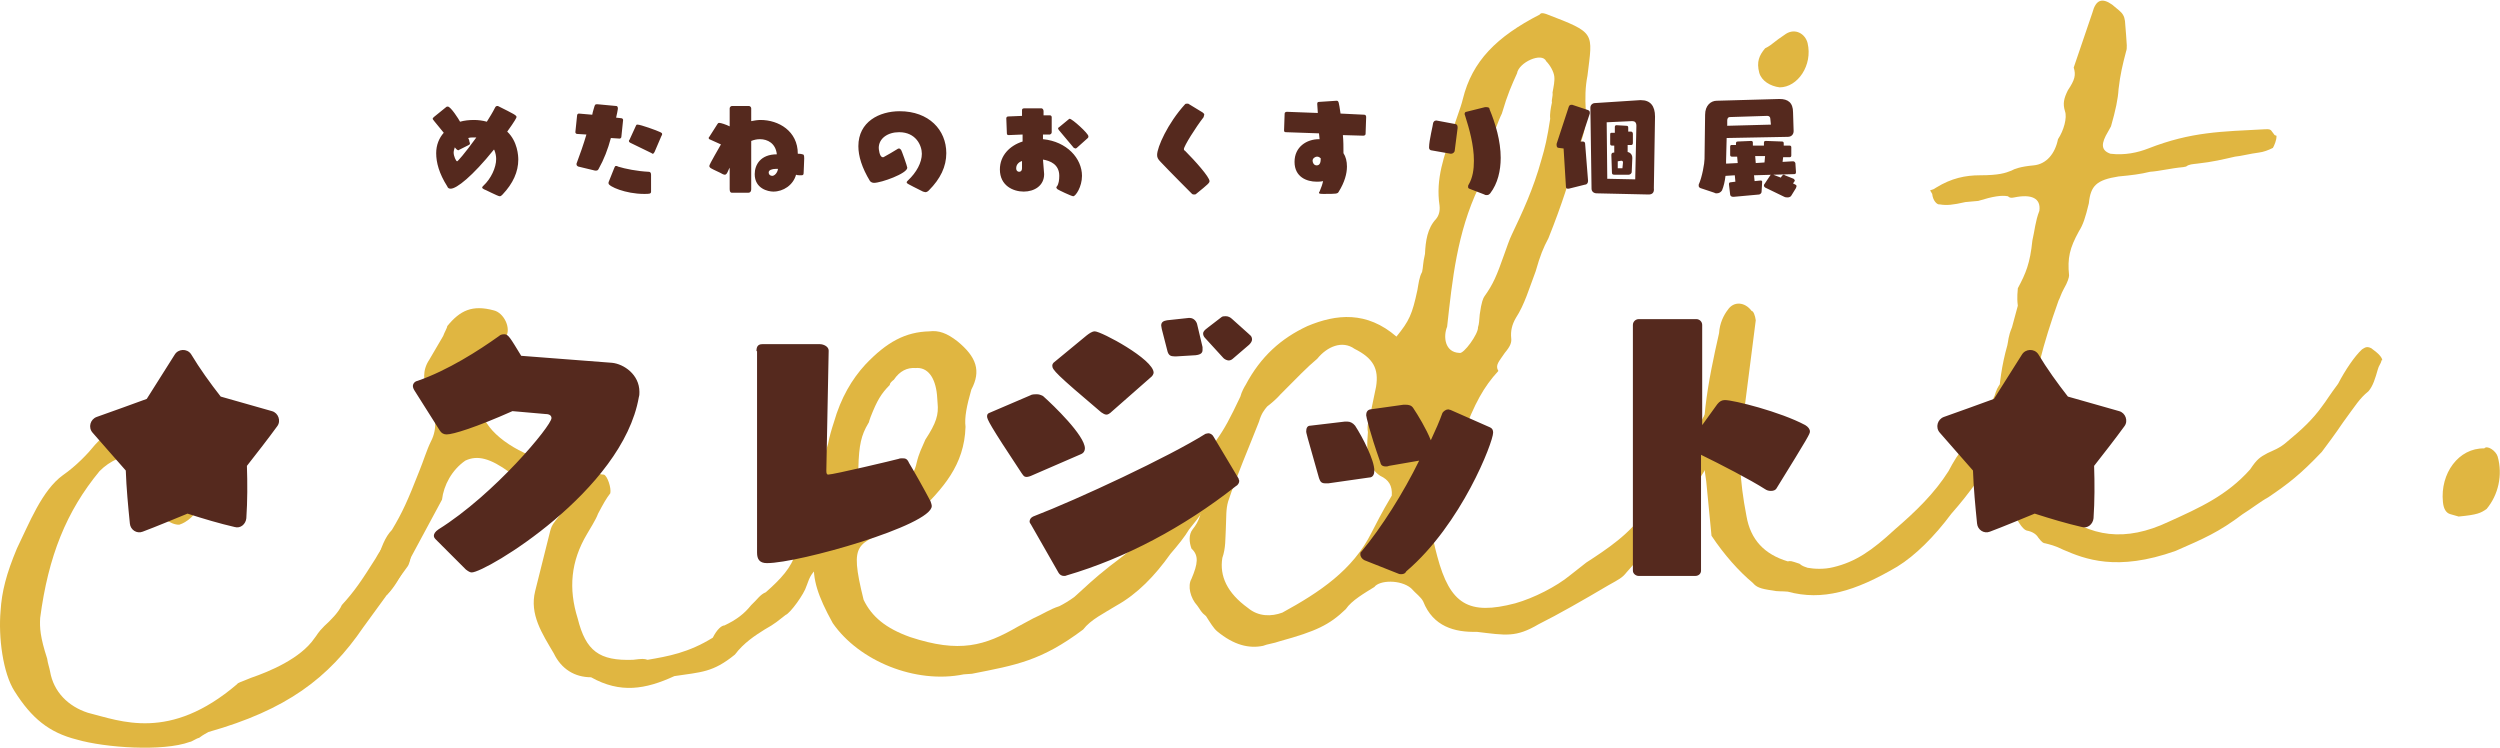 <svg height="128.4" width="429.3" xmlns="http://www.w3.org/2000/svg"><g fill="#e0b641"><path d="M13.2 127c-4.8-1.2-7.8-3.7-10.7-8.3-2-3.1-2.8-9.3-2.4-13.8.2-3.3 1-6.4 2.8-10.7 2.1-4.3 4.3-10 7.9-12.6 2.3-1.6 4.3-3.7 5.5-5.2 3-3.3 5.7-3.8 12.6-3.4 0 0 .8.2 1.8 1.5 1.9 2.3 3 5.8 2.6 7.4l.5 5.2c.1 1.1-1.7 2.6-3 3-1.4.1-3.7-1.6-3.8-2.4l-.1-1.4c.9-2 1-3.9.3-5.8-.4-1.1-1.8-1.8-3.2-2.2-2.8-.3-5.1.8-6.9 2.6-5.7 6.9-8.8 14.6-10.2 25.2-.1 1.7 0 3.3 1.2 7 .1.8.4 1.6.5 2.2.6 3.5 3.1 6 6.5 7.1 5.6 1.4 14 5 25.6-4.9.2-.3.5-.3 2.4-1.1 3.2-1.1 8.5-3.3 10.9-6.8.5-.6.5-.9 1.7-2.1 1-.9 2.5-2.4 3-3.6 2.2-2.4 3.4-4.2 5.8-8 .5-.9 1.2-2 1.7-2.6.5-.9 1.5-1.5 2.3-1.9.5-.1.8-.1 2.1 1.5.3.2.1 3.6-.7 4.5l-7.5 10.3c-6 8.8-13.2 14.2-26.6 18-.5.3-.8.4-1.6 1-.5.1-1.3.7-1.6.7-4.6 1.7-14.6 1-19.4-.4z"/><path d="M101.5 116.3c-2.8 0-5.1-1.4-6.4-4.1-2-3.4-4.2-6.7-3.2-10.7l2.6-10.4c.2-.6.2-.8.9-1.7 1.7-2.1 2.2-3 1-4.2-.7-1.3-2.9-1.9-4.6-2.3-1.1-.2-1.1-.2-1.7-.4-.5.1-1.4-.7-2.6-1.4-3.3-2.4-5.5-3-7.6-2-2.3 1.6-3.7 4.2-4 6.7l-5.6 10.4c-.2.6-.5.6-.7 1.2-.9 1.7-1.9 3.5-3.1 4.7l-1.1.1c-.8.1-2.7-1.9-2.4-2.2.7-1.2.9-2 1.8-3.8.6-2 1.3-4 2.5-5.2 1.8-3 2.7-5 4.7-10.1.7-1.7 1.3-3.7 2-5.1 1.2-2.3.9-4.8-.6-8.7-.7-1.6-.9-3.5.3-5.3l2.4-4.1c.2-.6.7-1.4.7-1.7 2.2-2.7 4.3-3.7 8-2.7 1.7.4 3 3 2.1 4.5-1.7 2.6-3 5.5-4.1 9.2-1.2 2-.8 3.4.8 5.7 2.2 3.4 7.8 6.4 13.6 7.2 1.4.1 3.1.8 4.8 1.2.8.2 1.1.4 1.7.4.6.2 1.3 2.3 1.1 3.2-.7.9-1.2 1.8-2.1 3.5-.4 1.1-1.4 2.6-1.9 3.5-2.8 4.7-3.2 9.4-1.6 14.5 1.4 5.6 3.7 7.3 9.5 7.1 1.6-.2 1.9-.2 2.5 0 3.5-.6 7-1.2 11.2-3.8.7-1.4 1.5-2.1 2-2.1 2.1-1 3.4-2 4.6-3.5 1-.9 1.5-1.8 2.5-2.2 2.5-2.2 4.5-4.3 5.1-6.8.5-.9.7-1.2 1.7-2.4.7-.9 1.5-1.8 1.5-2.1 1.6-3.7 2.8-5.5 3.6-5.6.5-.1 1.4.7 2.4 2 .1.5-.7 4.2-1.2 4.2l-.9 1.7c-.4 1.1-.9 2-1.6 2.9-.2.6-.5.9-1.2 1.5-1.5 1.2-1.8 1.8-2.4 3.5-.4 1.4-2.8 4.7-3.6 5-1.3 1-1.8 1.5-3.6 2.5-1.6 1-3.6 2.3-5.1 4.3-3.8 3.1-5.8 3-10.4 3.7-5 2.3-9.3 3-14.3.2z"/><path d="M143 107c-2.6-4.7-3.5-7.6-3.2-10.7.1-1.9.2-3.3.2-6.1-.1-3.6-.1-6.9 1.2-10.3.2-1.1.4-1.7 1-3.7.2-1.1.6-2.5 1-3.7 1.2-4.2 3.1-7.4 5.4-9.9 3.7-3.9 6.9-5.6 11-5.7 1.6-.2 3 .3 4.8 1.7 3.3 2.7 4.1 5.1 2.4 8.3-.8 2.8-1.2 4.8-1 6.4-.2 6.6-3.9 10.6-8.2 14.8-1 .6-1.5 1.2-3.9 2.3-6.3 3.4-8 2.1-5.4 12.6 1.4 2.9 3.8 4.9 8 6.4 8.5 2.8 12.8 1.5 18.5-1.8l2.6-1.4c1.6-.7 2.9-1.6 4.5-2.1.8-.4 1.8-1 2.6-1.6 2-1.8 3.3-3.1 6.1-5.3 3.3-2.5 6.7-5 9.8-9.7l3.6-5.6c.7-1.4 2.4-3.3 3.2-4.2.8-.6 1.3-.7 2.5.3.5-.1.9 1.3.5 2.7-.2.3-.5.9-.7 1.7-.4 1.4-.6 2.3-.9 2.3-1.7 2.6-2.4 3.8-4.4 6.2-.7 1.2-1.9 2.7-3.2 4.2-2.7 3.8-5.7 6.9-9.3 8.9-2.1 1.3-4.4 2.4-5.7 4.1-7.2 5.4-11.5 6.1-19.1 7.6l-1.4.1c-8.3 1.7-18-2.3-22.5-8.8zm8.5-20.6c3.1-1.7 5.4-4.4 5.9-6.9.4-1.7.9-2.6 1.5-4 1.9-2.9 2.3-4.3 2.1-6.3l-.1-1.4c-.3-3-1.6-4.8-3.7-4.6-1.4-.1-2.7.5-3.7 2-.8.6-.7.9-.7.9-1.5 1.5-2.2 2.7-3.3 5.5-.4 1.1-.2.8-.4 1.1-1.2 2-1.6 3.7-1.7 7.6-.1 1.4-.3 3-.7 4.5.1.5.1 1.4.5 1.9 0 1.5 3.5.6 4.3-.3z"/><path d="M244.4 103.3c-.4-.8-1.2-1.3-2.1-2.3-1.8-1.5-5.4-1.4-6.3-.2-1.6 1-3.9 2.3-4.9 3.8-2.8 2.7-5.1 3.8-11.3 5.5-1.1.4-2.2.5-2.9.8-2.4.5-5-.1-7.9-2.5-.6-.5-1.2-1.5-1.9-2.6-.9-.7-.9-1-1.5-1.8-1.2-1.3-1.7-3.4-1-4.6 1.1-2.6 1.3-4 0-5.2-.4-1.1-.5-2.4.2-3.3 1.2-1.5 1.4-2.6 2-5.4.2-.8.1-1.7.3-2.2-1.9-2.8.1-5 1.7-7.6 1.5-2.1 2.4-3.8 4.2-7.6.2-.8.7-1.7.9-2 2.6-4.9 6.1-8 10.6-10.1 5-2.1 10.2-2.6 15.3 1.8 2.2-2.7 2.7-3.8 3.6-8 .2-1.1.3-2.2.8-3.1.2-.8.1-1.4.5-3.1.1-2.2.4-4.4 1.9-6 .5-.6.7-1.4.6-2.3-.7-4.6.8-8.6 2.3-12.9.4-1.7 1.3-3.7 1.7-5.4 1.6-6.5 5.8-10.7 13.2-14.5.2-.3.5-.3 1.1-.1 8.6 3.3 8 3.1 7.1 10.6-.4 2-.4 3.9-.3 5.8.3 2.7-.6 5-1.5 7.6-1.2 4.2-2.5 8.5-4.9 14.5-.9 1.7-1.4 2.9-2.2 5.7-1.1 2.9-1.9 5.7-3.4 8-.7 1.2-.9 2.3-.8 3.4.1.8-.1 1.4-1.1 2.6-1 1.5-1.7 2.1-1.1 3.1-2.5 2.7-4.1 5.6-6.1 11-.6 2.5-1.5 4.3-2.3 5.2-3.7 4.2-4.2 7.8-2.1 15.6 2.2 8.3 5.4 10.2 13.4 8.1 3.2-.9 7.1-2.9 9.4-4.8l2.8-2.2c3.4-2.2 7.8-5.1 9.9-8.7.4-1.1 1-1.5 2.4-3.3 2.2-3 5.4-6.8 7.6-12.6 1.2-2.3 2.2-2.7 4.2-2.3.3 0 .9 1.3 1 1.6-.2.6-.5.6-.4 1.1-.4 1.4-.9 2.3-.9 2-3.6 8-11.2 17.6-16.9 23.9-.7.9-1.3 1.2-3.1 2.2-4.4 2.6-8.6 5-12 6.7-3.9 2.3-5.6 1.9-10.6 1.3-3.8.1-7.5-.9-9.2-5.2zm-8.9-11.8c.9-1.7 1.6-3.2 3.5-6.4.1-1.7-.5-2.7-2-3.4-1.8-1.2-2.5-3.3-2.1-7.5-.1-.5-.1-1.1.1-1.9l.2-.6 1.1-5.3c.5-3.1-.5-4.9-3.7-6.5-2.1-1.5-4.7-.4-6.4 1.7-1.8 1.5-3.3 3.1-6.3 6.1-.5.6-1.5 1.5-2.3 2.1-.5.6-1 1.2-1.4 2.6-1.8 4.6-3.8 9.2-5.3 13.7-.4 1.4-.3 2.5-.4 4.7-.1 1.7 0 3.3-.6 5-.5 3.1.8 6 4.4 8.6 1.8 1.5 4 1.5 5.9.8 6.4-3.5 12.1-7.3 15.3-13.7zm18.3-35.3c.2-.6.2-1.1.3-2.2.3-2.2.6-2.8.8-3.1 1.5-2.1 2.1-3.5 3.4-7.2.4-1.1.9-2.6 1.3-3.4 1.8-3.8 3.7-7.8 5.1-12.9.6-2 1-3.7 1.5-7-.1-.8.1-1.9.3-2.8-.1-.5.2-1.1.1-1.7.2-1.1.4-2 .3-2.8s-.7-1.9-1.4-2.6c-.7-1.6-4.7.2-5 2.1-.9 2-1.6 3.5-2.6 6.9-.7 1.4-1.3 3.4-2 4.9-.2 1.1-.4 1.7-1 3.9-.4 1.4-.8 2.8-1 3.9-3.7 7.8-4.5 15.8-5.4 23.9-.7 1.7-.4 4.4 2.1 4.5.7.3 3.3-3.3 3.2-4.4z"/><path d="M304.4 101.4c-2.2-.3-2.8-.6-3.4-1.3-2.4-2-4.9-4.8-7.1-8.1l-.9-9.3c-1.4-8.7.3-17.1 2.2-25.5.1-1.7.8-3.1 1.5-4 1-1.5 2.9-1.4 4.1.2.3 0 .6.8.7 1.6l-2.3 18c-.7 4.5-.5 9.4.7 15.6.7 4.1 3.1 6.6 7.1 7.8.5-.1.5-.1 2 .4.6.5.9.5 1.4.7 1.1.2 2.8.3 4.4-.1 3.8-.9 6.6-2.8 10.6-6.5 3.6-3.1 6.8-6.2 9.2-10 .9-1.7 1.6-2.9 2.9-4.4 1.5-2.1 3.1-4.4 5-8.5.6-2 1.1-2.6 3.5-3.6.5-.3 1.4.1 1.7.9.1 1.4.2 1.6-.3 2.5-.4 1.1-.7 1.7-.8 2.8-1 1.5-2.1 4.1-2.5 5.2-.5.6-.7 1.2-1.7 2.6-1.7 2.6-4.1 6.2-7.3 9.8-2.9 3.9-6.2 7.2-9.3 9.1-7.3 4.3-12.9 5.9-18.8 4.3-1-.1-1.8 0-2.6-.2zm-2.3-88.9c-.5-1.9 0-3 1-4.2.8-.4 1-.6 2.3-1.6l1.3-.9c1.6-1 3.3 0 3.7 1.6.9 3.8-1.7 7.6-4.8 7.6-1.6-.2-3.1-1.1-3.5-2.5z"/><path d="M354.3 94.4c-1.4-.7-2.3-.9-3.1-1.1-.3 0-.6-.2-1.2-1-.3-.5-.9-1-2-1.2-1.4-.4-4.2-6.5-4.4-11.4-.7-7.4-.8-13.7 1.1-20.4.2-.8.1-1.4.8-3.1l1-3.7c-.2-1.6 0-2.5 0-3 1.4-2.6 2.1-4.3 2.5-8.2.4-1.7.5-3.3 1.2-5.1.3-2.2-1.4-2.9-4.3-2.3-.5.1-.8.1-1.1-.2-1.1-.2-2.5 0-5.1.8l-2.2.2c-2.2.5-3.2.6-4.4.4-.5.1-1.2-.7-1.3-1.8-.4-.8-.6-.5.2-.8l.5-.3c2.6-1.6 5-2.1 7.5-2.1 3.3 0 4.4-.4 5.4-.8.5-.3 1.6-.7 3.8-.9s3.7-2 4.2-4.5c1-1.5 1.6-3.7 1.2-4.8-.4-1.3-.2-2.2.5-3.6 1.2-1.8 1.4-2.6 1-3.9l3.2-9.4c.6-2.3 1.7-2.6 3.4-1.4l1.2 1c.6.5.9 1 1 1.8l.2 2.5c.1 1.4.2 2.2 0 2.7-.6 2.3-1 3.9-1.3 6.5-.1 1.7-.5 3.6-1.3 6.4l-.5.9c-1.2 2-1.3 3.2.4 3.8 2.5.3 4.7-.2 6.5-.9 7.4-2.9 12.6-2.9 20-3.3.3 0 .8-.1 1.1.2l.6.8c.6.2.3.2.3.2.1.5-.4 1.7-.6 2-.8.4-1.6.7-2.4.8-1.6.2-3 .6-4.1.7-2.2.5-3.8.9-6.5 1.2-.8.1-1.4.1-1.9.5l-.5.1c-2.2.2-4.1.7-5.7.8-1.6.4-3.2.6-5.4.8-3.8.6-4.8 1.6-5.1 4.6-.6 2.5-1 3.7-1.7 4.8-1.6 2.9-2 4.6-1.7 7.6 0 .3-.2 1.1-.9 2.3-.5.9-.7 1.7-.9 2-5.6 15.7-5.3 21.7-3.2 31.9.2 1.6.8 2.1 2.9 4.1 5.7 4.7 11.8 5.5 19.2 2 5.3-2.4 10-4.5 14-9 1.2-1.8 1.7-2.1 3-2.8.8-.4 2.1-.8 3.4-2 2.3-1.9 4.3-3.7 6-6.1.7-.9 1.2-1.8 2.7-3.8 1.2-2.3 2.8-4.7 4.1-5.9.5-.3.8-.6 1.6-.2l.9.7c1.2 1 1 1.6.9 1.3-.2.8-.5.9-.7 1.7-.4 1.4-.8 2.8-1.6 3.7-1.5 1.2-2.2 2.4-4.4 5.4-1.2 1.8-2.7 3.8-3.6 5-3.7 3.9-5.8 5.5-9.2 7.8-1.3.7-2.8 1.9-4.4 2.9-4.1 3.1-6.7 4.2-11.5 6.3-10.1 3.6-15.6 1.4-19.3-.2zm66.5-6.1c-.8-.2-1.2-1-1.3-2.1-.5-4.9 2.7-9.3 7.1-9.2.5-.6 2 .4 2.3 1.4.9 3.2.1 6.6-1.9 9-1 .7-1.6 1-4.8 1.3z"/></g><path d="M74.9 92.7c-.2-.2-.4-.4-.4-.7s.2-.7.8-1.1c9.6-6 19.4-17.8 19.4-19.1 0-.4-.3-.7-1-.7l-5.7-.5c-6.3 2.8-10.2 4-11.3 4-.5 0-.9-.2-1.2-.7l-4.3-6.8c-.2-.3-.3-.6-.3-.8 0-.4.3-.8.8-.9 5.2-1.8 10.5-5.2 14-7.7.2-.2.5-.3.9-.3.7 0 1 .6 2.9 3.7l15.6 1.2c2 .2 4.7 2 4.7 5 0 .3 0 .6-.1.9-2.8 16.1-26.3 30.1-28.7 30.1-.3 0-.6-.2-1-.5zm55-32.4c0-.7.2-1.2 1-1.2h9.9c.6 0 1.5.4 1.5 1.1l-.4 20.5v.2c0 .4.1.6.3.6.9 0 11.4-2.5 12.1-2.7.2-.1.5-.1.7-.1.5 0 .8.1 1.1.8.8 1.3 2.6 4.5 3.7 6.6.1.3.2.6.2.8 0 3.3-22.8 9.8-28.3 9.8-1.3 0-1.7-.7-1.7-1.8V60.3zm47.4 21.3c-.4.2-.8.3-1 .3-.5 0-.6-.3-.9-.7-5.5-8.3-5.9-9.2-5.9-9.7 0-.3.1-.5.4-.6l7-3c.3-.2.8-.2 1.1-.2.4 0 .7.1 1.1.3 1.8 1.6 7.2 6.8 7.2 9 0 .4-.2.8-.7 1zm35.4.6c0 .2.1.2.1.4 0 .3-.2.7-.6.9-9 7.1-19.1 12.4-29 15.3-.2.1-.3.1-.5.1-.4 0-.7-.2-.9-.5L177 90c-.1-.1-.2-.3-.2-.4 0-.4.2-.7.6-.9 7.8-3 23.4-10.3 29.6-14.2.1 0 .3-.1.5-.1.3 0 .7.2.9.6zM191 70.6c-.5.5-.8.6-1 .6-.3 0-.6-.2-.9-.4-7.8-6.6-8.4-7.3-8.4-8 0-.2.1-.4.2-.5l5.7-4.7c.4-.3.9-.7 1.4-.7 1.1 0 10.1 4.8 10.1 7.1 0 .2-.2.6-.5.8zm11-9.4h-.3c-.7 0-1-.2-1.2-.8l-1-3.9c0-.2-.1-.4-.1-.6 0-.6.4-.8 1-.9l3.7-.4h.2c.7 0 1.2.6 1.3 1.2l.9 3.8v.5c0 .5-.3.8-1.2.9zm9.7.4c-.2.2-.5.3-.7.3-.3 0-.7-.2-.9-.4l-3.2-3.5c-.2-.2-.3-.5-.3-.7 0-.4.3-.6.5-.8l2.6-2c.2-.2.5-.2.8-.2.4 0 .8.2 1.1.5l2.9 2.6.1.1c.3.2.4.5.4.8s-.2.6-.5.9zM228.1 83h-.5c-.8 0-.9-.4-1.1-.9-2.2-7.7-2.2-7.8-2.2-8 0-.6.2-1 .7-1l5.9-.7h.5c.4 0 .9.2 1.3.7 1.3 2 3.3 5.9 3.3 7.7 0 .6-.2 1.2-.9 1.2zm6.2 13.2c-.4-.2-.7-.6-.7-1 0-.2 0-.4.2-.5 3.5-4.2 7.2-10.1 9.9-15.6l-5.2.9c-.2.1-.4.1-.5.1-.7 0-.9-.3-1-.8-1.8-5.1-2.4-7.8-2.4-8 0-.5.2-.9.7-1l5.7-.8h.4c.5 0 1 .1 1.3.6.8 1.2 2.2 3.5 3 5.5.8-1.7 1.5-3.3 2-4.7.2-.3.6-.6 1-.6.1 0 .3.1.4.1l6.8 3c.4.2.5.5.5.9 0 1.6-5.4 15.7-14.9 23.8-.2.4-.5.5-.9.5-.1 0-.3 0-.5-.1zm47.1 2.7c-.5 0-1-.4-1-.9V55.8c0-.6.5-1 1-1h9.9c.5 0 1 .4 1 1V73l2.6-3.6c.4-.5.8-.7 1.3-.7 1.5 0 9.5 2 13.8 4.3.5.3.8.7.8 1.1s-.2.8-5.7 9.7c-.2.4-.6.5-1 .5s-.7-.1-1-.3c-2.5-1.6-7.7-4.3-11-5.9V98c0 .5-.4.9-1 .9zM37.9 68.1c2.9.8 5.9 1.7 8.8 2.5 1.1.3 1.6 1.7.9 2.6-1.6 2.2-3.4 4.5-5.2 6.8.1 3 .1 6-.1 9-.1 1-1 1.8-2 1.5-2.6-.6-5.3-1.4-8.1-2.3-2.7 1.1-5.3 2.2-7.7 3.1-1 .4-2.1-.3-2.2-1.4-.3-3-.6-6.1-.7-9.1-1.9-2.2-3.9-4.4-5.7-6.5-.8-.9-.4-2.3.7-2.7 2.9-1 5.8-2.1 8.6-3.1 1.6-2.5 3.2-5.1 4.8-7.6.6-1 2.1-1.1 2.8-.1 1.5 2.5 3.3 5 5.1 7.3zM355.1 68.1c2.9.8 5.9 1.7 8.8 2.5 1.1.3 1.6 1.7.9 2.6-1.6 2.2-3.4 4.5-5.2 6.8.1 3 .1 6-.1 9-.1 1-1 1.8-2 1.5-2.6-.6-5.3-1.4-8.1-2.3-2.7 1.1-5.3 2.2-7.7 3.1-1 .4-2.1-.3-2.2-1.4-.3-3-.6-6.1-.7-9.1-1.9-2.2-3.9-4.4-5.7-6.5-.8-.9-.4-2.3.7-2.7 2.9-1 5.8-2.1 8.6-3.1 1.6-2.5 3.2-5.1 4.8-7.6.6-1 2.1-1.1 2.8-.1 1.5 2.5 3.3 5 5.1 7.3zM76.6 18.4c.1-.1.2-.1.3-.1.5 0 1.9 2.2 2.1 2.6.7-.2 1.5-.3 2.4-.3.7 0 1.5.1 2.2.3.5-.8 1-1.6 1.4-2.4.1-.2.2-.3.4-.3h.1c2.8 1.4 3.2 1.6 3.2 1.9 0 .1-.3.7-1.6 2.5 1.8 1.7 1.9 4.2 1.9 4.8 0 2.1-.9 4.1-2.7 6-.2.2-.3.3-.5.3-.3 0-2.6-1.2-2.7-1.2-.2-.1-.3-.2-.3-.3s.1-.2.2-.3c1.3-1.2 2.2-3.1 2.2-4.6 0-.5-.1-1-.3-1.5 0-.1-.1-.1-.1-.1-3.7 4.6-6.4 6.7-7.4 6.7-.3 0-.5-.1-.6-.4-1.4-2.2-1.9-4.1-1.9-5.7 0-1.4.5-2.6 1.3-3.5-1.8-2.2-1.9-2.3-1.9-2.4s.1-.2.2-.3zm2.3 7.3c-.1.1-.2.1-.2.1-.1 0-.3-.1-.6-.5-.1.3-.2.6-.2.9 0 .6.4 1.5.6 1.5.1 0 1.2-1.2 3.3-4.1h-.4c-.3 0-.7 0-1 .1.1.2.2.4.2.6 0 .1.1.2.1.3s0 .2-.2.3zm20.4 2.9c-.2-.1-.3-.2-.3-.4v-.1c.6-1.6 1.2-3.3 1.7-5l-1.6-.1c-.2 0-.3-.2-.3-.3l.3-2.9c0-.2.2-.3.3-.3l2.3.2c.1-.6.3-1.1.4-1.5.1-.2.1-.3.4-.3h.1l3.2.3c.3 0 .3.3.3.5 0 .1-.2 1.1-.3 1.5l.9.1c.2 0 .3.2.3.3l-.3 2.9c0 .2-.2.3-.3.3l-1.5-.1c-.5 1.9-1.2 3.7-2.1 5.3-.1.2-.2.3-.5.3h-.1zm12.5 4.3c0 .4-.3.4-1.2.4-3.2 0-6.1-1.3-6.1-1.8v-.2l1-2.5c.1-.2.1-.3.3-.3.1 0 .2 0 .3.1 1.3.4 3.3.8 5.3.9.2 0 .4.1.4.5zm-3.6-8.4c-.1-.1-.2-.1-.2-.3 0-.1 0-.1.1-.2l1.1-2.4c.1-.2.1-.2.3-.2.5 0 3.3 1 3.9 1.3.1.1.3.1.3.3 0 .1 0 .2-.1.3l-1.2 2.8c-.1.2-.2.3-.3.3s-.1 0-.2-.1zm17.5 8.6c-.2 0-.4-.1-.4-.6v-3.7c-.2.3-.3.7-.5 1-.1.1-.2.2-.3.2s-.2 0-.4-.1c-.5-.3-1.5-.7-2-1-.2-.1-.3-.3-.3-.4 0-.3 1.8-3.3 2-3.7l-2-.9c-.1-.1-.1-.1-.1-.2s0-.1.1-.2l1.4-2.2c.1-.1.1-.2.3-.2.3 0 1.2.3 1.8.6v-3.1c0-.2.2-.4.4-.4h2.9c.2 0 .4.2.4.4v2.2c.5-.1 1.1-.2 1.6-.2 3.1 0 6.4 1.9 6.4 5.8.2 0 .5 0 .8.1.2 0 .3.1.3.7 0 .8-.1 2-.1 2.5 0 .3-.1.4-.4.4-.4 0-.7 0-.9-.1-.5 1.8-2.2 2.9-3.9 2.9-.9 0-3.2-.5-3.2-3 0-1.6 1-3.4 3.8-3.4-.2-1.9-1.6-2.6-2.9-2.6-.5 0-1 .1-1.5.3v8.3c0 .4-.2.6-.5.6zm7.5-4.1c-.6 0-1.2.2-1.2.6s.3.6.6.6c.4 0 .9-.5 1-1.2zm22.6-.2c0 1-4.5 2.6-5.7 2.6-.3 0-.5-.1-.7-.3-1.4-2.3-2-4.3-2-6 0-4.2 3.6-6 7.1-6 5 0 8 3.2 8 7.2 0 2.3-1 4.4-3 6.4-.2.2-.4.3-.6.3-.1 0-.3-.1-.4-.1-2.8-1.4-2.8-1.4-2.8-1.6 0-.1.1-.2.2-.3 1.5-1.4 2.4-3.1 2.4-4.6 0-1.4-1-3.7-3.9-3.7-2 0-3.5 1.1-3.5 2.7 0 .1.1 1.6.7 1.6h.1c.6-.3 1.9-1.1 2.4-1.4.1-.1.3-.1.3-.1.1 0 .2.1.3.2.1 0 1.1 2.9 1.1 3.1zm23.5 1.1c0 2-1.7 3-3.5 3s-4.1-1-4.1-3.8c0-2.4 1.7-4.1 3.9-4.8v-1.2l-2.4.1c-.2 0-.3-.1-.3-.3l-.1-2.6c0-.2.2-.3.3-.3l2.4-.1V19c0-.2 0-.4.4-.4h2.9c.3 0 .4.3.4.5v.7h1.1c.2 0 .3.2.3.3v2.6c0 .2-.1.3-.3.4h-1.2v.8c4.1.4 6.7 3.3 6.7 6.3 0 1.9-1.1 3.5-1.5 3.5-.3 0-2.6-1.1-2.7-1.2s-.2-.2-.2-.3 0-.1.1-.2c.3-.4.4-1.1.4-1.8 0-2-1.6-2.6-2.8-2.8zm-3.7-2.3c-.6.2-1.1.6-1.1 1.3 0 .6.5.6.5.6.3 0 .5-.2.5-.6v-1.3zm9.3-2.2c-.1.1-.2.1-.2.1-.1 0-.2-.1-.3-.1-.6-.7-2-2.4-2.6-3.1 0-.1-.1-.1-.1-.2s0-.2.1-.2l1.7-1.4c.1-.1.1-.1.2-.1.4 0 3.2 2.5 3.2 3 0 .1 0 .2-.1.3zm21.6-6.1c.1.1.3.2.3.4 0 .1-.1.2-.1.4-1.4 1.8-3.4 5-3.4 5.5 0 .1 0 .2.2.3 1.7 1.7 4.2 4.5 4.2 5.2 0 .3-.2.5-2.3 2.2-.1.1-.2.1-.3.1s-.3 0-.4-.1c0 0-3.9-3.9-5.4-5.5-.5-.5-.6-.8-.6-1.2 0-1.3 1.8-5.4 4.8-8.7.1-.1.2-.1.4-.1.1 0 .2 0 .3.1zm24.1 3.9c.1 1 .1 2.1.1 3.1.4.6.6 1.4.6 2.3 0 1.2-.4 2.7-1.4 4.3-.2.4-.4.4-2.7.4-.7 0-.7-.1-.7-.2s0-.1.1-.2c.3-.7.5-1.3.6-1.8-.4.1-.8.1-1.1.1-1.7 0-3.8-.8-3.8-3.4s2.1-3.9 4.2-3.9h.1l-.1-1-5.7-.2c-.2 0-.3-.1-.3-.3l.1-2.9c0-.2.2-.3.4-.3l5.3.2-.1-1.5v-.1c0-.2.1-.3.3-.3l3-.2c.4 0 .4.2.7 2.2l4.1.2c.2 0 .3.2.3.4l-.1 2.9c0 .2-.2.3-.4.3zm-4.4 3.7c-.4 0-.8.3-.8.7 0 .3.2.8.7.8.6 0 .7-.6.7-1.2-.2-.2-.4-.3-.6-.3zm19.5-1.1c-.2-.1-.3-.2-.3-.5 0-1.2.7-3.9.7-4.2.1-.2.2-.4.5-.4h.1l3.2.6c.2 0 .4.2.4.5v.2l-.5 3.9c0 .2-.3.5-.6.5h-.1zm6.6 6.6c-.2-.1-.2-.2-.2-.3s0-.3.1-.4c.7-1.2.9-2.6.9-4.1 0-2.7-.8-5.5-1.5-7.7 0-.1-.1-.2-.1-.3 0-.2.1-.4.3-.4l3.2-.8h.3c.4 0 .5.2.5.4 1 2.4 1.9 5.4 1.9 8.3 0 2.2-.5 4.4-1.8 6.1-.2.2-.3.3-.6.3-.1 0-.3 0-.4-.1zm17.1 0h-.2c-.2 0-.3-.1-.3-.4l-.4-6.5-.8-.1c-.3 0-.4-.2-.4-.5v-.2l2.1-6.4c.1-.2.2-.3.4-.3h.2l2.7.9c.2.1.3.2.3.4v.2l-1.6 4.8h.4c.3 0 .4.2.4.4l.5 6.3v.1c0 .3-.2.6-.5.6zm13.7 1l-8.9-.2c-.5 0-.9-.3-.9-.8l-.2-13.9c0-.5.4-.8.8-.8l7.7-.5h.2c1.6 0 2.4 1 2.4 2.8v.1l-.2 12.2c.1.8-.3 1.1-.9 1.1zM281 21.6c0-.6-.3-.8-.7-.8h-.1l-4.3.2.1 9.7 4.8.1zm-3.8 8.4c-.3 0-.4-.1-.4-.4l-.1-3c0-.3.2-.4.4-.4h.1V25h-.4c-.2 0-.3-.1-.3-.3v-1.6c0-.3.1-.3.3-.3h.5v-1c0-.2.1-.3.3-.3l1.7.1c.2 0 .3.1.3.3v.7h.5c.2 0 .3.2.3.4v1.5c0 .3-.1.4-.3.4h-.6v1.2c.5.1.8.5.8 1v.1l-.1 2.3c0 .3-.3.5-.5.5zm1.5-2.1c0-.2-.1-.3-.3-.3l-.6.1v1.2h.8zm22.5 2.2l.1 1 1-.1h.1c.1 0 .2.1.2.2l-.1 1.7c0 .3-.2.4-.4.5l-4.4.4h-.1c-.3 0-.5-.2-.5-.4l-.2-1.7v-.1c0-.2.1-.3.3-.3l.8-.1-.1-1.1-1.6.1c-.1.9-.3 1.8-.6 2.5-.2.3-.5.5-.9.5-.1 0-.3 0-.4-.1l-2.4-.8c-.2-.1-.3-.2-.3-.4v-.2c.6-1.3 1-3.7 1-4.4l.1-7.6c0-1.6 1-2.4 2-2.4l10.7-.3h.1c1.4 0 2.3.6 2.3 2.3l.1 3.2c0 .6-.4 1-1 1l-10.5.2-.1 3.9v.5l2-.1-.1-1.1h-.9c-.2 0-.3-.1-.3-.3v-1.4c0-.2.1-.3.2-.3h.8v-.3c0-.2.1-.3.3-.3l2.3-.1c.2 0 .3.1.3.3v.5h1.9v-.5c0-.3.2-.3.4-.3l2.7.1c.2 0 .3.1.3.3v.4h1c.2 0 .3.1.3.3v1.4c0 .2-.1.3-.3.3h-1.1l-.1.8 1.7-.1h.1c.2 0 .3.1.4.3l.1 1.5v.1c0 .2-.1.3-.3.3zm2.8-9.7c0-.3-.2-.5-.5-.5h-.1l-6.3.2c-.4 0-.5.3-.5.6v.9l7.5-.2zm-.9 6.4h-1.7l.1 1.2 1.5-.1zm4.5 6.8c-.1.2-.4.3-.6.3s-.4 0-.6-.1l-3.3-1.6c-.1-.1-.2-.2-.2-.3s0-.2.1-.3l1-1.5c.1-.1.2-.2.3-.2s.1 0 .2.1l1.3.5.2-.3c.1-.1.2-.2.3-.2s.1 0 .2.1l1.5.6c.1.1.2.2.2.3s0 .1-.1.2l-.2.3.4.2c.2.1.2.2.2.3s-.1.2-.1.3z" fill="#55291e"/></svg>